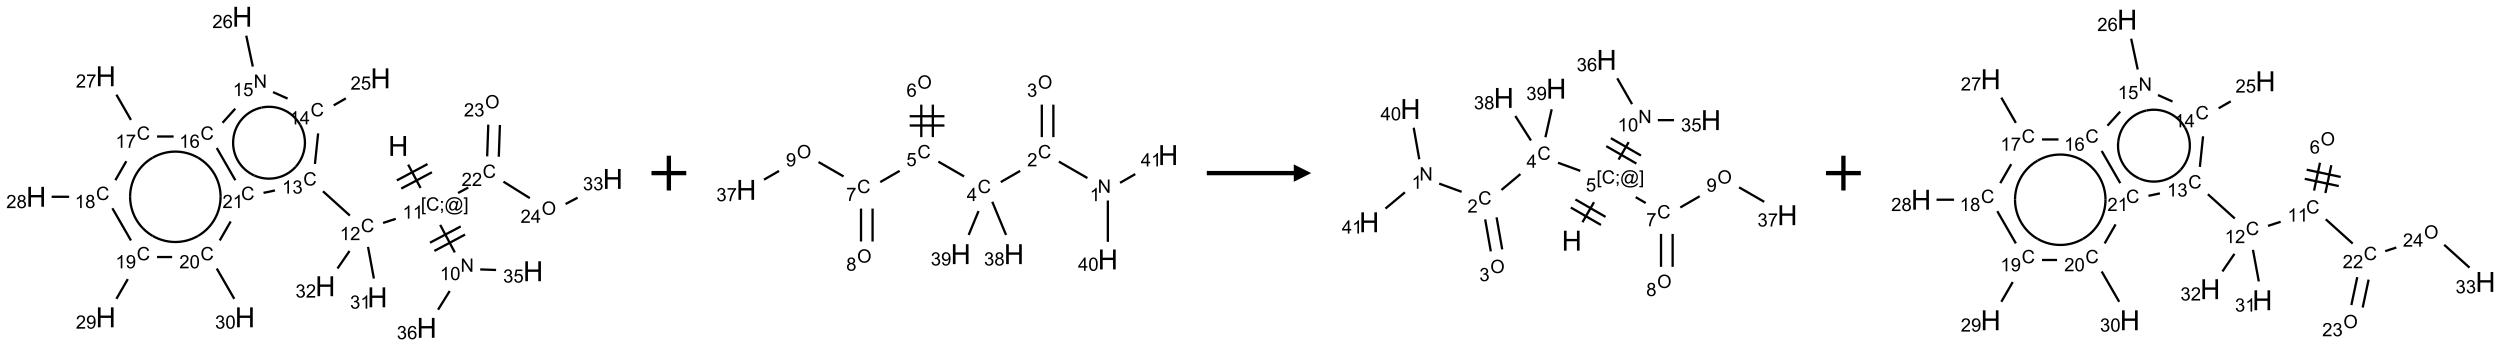 <?xml version="1.0" encoding="UTF-8"?>
<svg xmlns="http://www.w3.org/2000/svg" xmlns:xlink="http://www.w3.org/1999/xlink" width="1437" height="199" viewBox="0 0 1437 199">
<defs>
<g>
<g id="glyph-0-0">
<path d="M 2 0 L 2 -10 L 10 -10 L 10 0 Z M 2.25 -0.25 L 9.75 -0.25 L 9.75 -9.75 L 2.25 -9.75 Z M 2.25 -0.25 "/>
</g>
<g id="glyph-0-1">
<path d="M 1.281 0 L 1.281 -11.453 L 2.797 -11.453 L 2.797 -6.75 L 8.75 -6.75 L 8.75 -11.453 L 10.266 -11.453 L 10.266 0 L 8.75 0 L 8.75 -5.398 L 2.797 -5.398 L 2.797 0 Z M 1.281 0 "/>
</g>
<g id="glyph-1-0">
<path d="M 1.332 0 L 1.332 -6.668 L 6.668 -6.668 L 6.668 0 Z M 1.5 -0.168 L 6.5 -0.168 L 6.5 -6.5 L 1.5 -6.5 Z M 1.5 -0.168 "/>
</g>
<g id="glyph-1-1">
<path d="M 0.723 2.121 L 0.723 -7.637 L 2.793 -7.637 L 2.793 -6.859 L 1.66 -6.859 L 1.66 1.344 L 2.793 1.344 L 2.793 2.121 Z M 0.723 2.121 "/>
</g>
<g id="glyph-1-2">
<path d="M 6.27 -2.676 L 7.281 -2.422 C 7.07 -1.594 6.688 -0.961 6.137 -0.523 C 5.586 -0.086 4.914 0.129 4.121 0.129 C 3.297 0.129 2.629 -0.039 2.113 -0.371 C 1.598 -0.707 1.203 -1.191 0.934 -1.828 C 0.664 -2.465 0.531 -3.145 0.531 -3.875 C 0.531 -4.672 0.684 -5.363 0.988 -5.957 C 1.293 -6.547 1.723 -6.996 2.285 -7.305 C 2.844 -7.613 3.461 -7.766 4.137 -7.766 C 4.898 -7.766 5.543 -7.57 6.062 -7.184 C 6.582 -6.793 6.945 -6.246 7.152 -5.543 L 6.156 -5.309 C 5.98 -5.863 5.723 -6.266 5.387 -6.52 C 5.051 -6.773 4.625 -6.902 4.113 -6.902 C 3.527 -6.902 3.039 -6.762 2.645 -6.48 C 2.25 -6.199 1.973 -5.82 1.812 -5.348 C 1.652 -4.871 1.574 -4.383 1.574 -3.879 C 1.574 -3.23 1.668 -2.664 1.855 -2.18 C 2.047 -1.695 2.34 -1.332 2.738 -1.094 C 3.137 -0.855 3.57 -0.734 4.035 -0.734 C 4.602 -0.734 5.082 -0.898 5.473 -1.223 C 5.867 -1.551 6.133 -2.035 6.27 -2.676 Z M 6.27 -2.676 "/>
</g>
<g id="glyph-1-3">
<path d="M 0.949 -4.465 L 0.949 -5.531 L 2.016 -5.531 L 2.016 -4.465 Z M 0.949 0 L 0.949 -1.066 L 2.016 -1.066 L 2.016 0 C 2.016 0.391 1.945 0.711 1.809 0.949 C 1.668 1.191 1.449 1.379 1.145 1.512 L 0.887 1.109 C 1.082 1.023 1.23 0.895 1.324 0.727 C 1.418 0.559 1.469 0.316 1.48 0 Z M 0.949 0 "/>
</g>
<g id="glyph-1-4">
<path d="M 6.047 -0.848 C 5.82 -0.59 5.57 -0.379 5.289 -0.223 C 5.008 -0.062 4.73 0.016 4.449 0.016 C 4.141 0.016 3.84 -0.074 3.547 -0.254 C 3.254 -0.434 3.02 -0.715 2.836 -1.09 C 2.652 -1.465 2.562 -1.875 2.562 -2.324 C 2.562 -2.875 2.703 -3.43 2.988 -3.98 C 3.27 -4.535 3.621 -4.953 4.043 -5.23 C 4.461 -5.508 4.871 -5.645 5.266 -5.645 C 5.566 -5.645 5.855 -5.566 6.129 -5.41 C 6.402 -5.25 6.641 -5.012 6.84 -4.688 L 7.016 -5.496 L 7.949 -5.496 L 7.199 -2 C 7.094 -1.516 7.043 -1.246 7.043 -1.191 C 7.043 -1.098 7.078 -1.02 7.148 -0.949 C 7.219 -0.883 7.305 -0.848 7.406 -0.848 C 7.59 -0.848 7.832 -0.953 8.129 -1.168 C 8.527 -1.445 8.84 -1.816 9.07 -2.285 C 9.301 -2.75 9.418 -3.234 9.418 -3.73 C 9.418 -4.309 9.27 -4.852 8.973 -5.355 C 8.676 -5.859 8.23 -6.262 7.645 -6.562 C 7.055 -6.863 6.406 -7.016 5.691 -7.016 C 4.879 -7.016 4.137 -6.824 3.465 -6.445 C 2.793 -6.066 2.273 -5.52 1.902 -4.809 C 1.535 -4.098 1.348 -3.34 1.348 -2.527 C 1.348 -1.676 1.535 -0.941 1.902 -0.328 C 2.273 0.285 2.809 0.742 3.508 1.035 C 4.207 1.328 4.984 1.473 5.832 1.473 C 6.742 1.473 7.504 1.32 8.121 1.016 C 8.734 0.711 9.195 0.34 9.5 -0.098 L 10.441 -0.098 C 10.266 0.266 9.961 0.637 9.531 1.016 C 9.102 1.395 8.59 1.695 7.996 1.914 C 7.402 2.133 6.688 2.246 5.848 2.246 C 5.078 2.246 4.367 2.145 3.715 1.949 C 3.066 1.75 2.512 1.453 2.051 1.055 C 1.594 0.656 1.25 0.199 1.016 -0.316 C 0.723 -0.973 0.578 -1.684 0.578 -2.441 C 0.578 -3.289 0.75 -4.098 1.098 -4.863 C 1.523 -5.805 2.125 -6.527 2.902 -7.027 C 3.684 -7.527 4.629 -7.777 5.738 -7.777 C 6.602 -7.777 7.375 -7.602 8.059 -7.246 C 8.746 -6.895 9.285 -6.371 9.684 -5.672 C 10.02 -5.07 10.188 -4.418 10.188 -3.715 C 10.188 -2.707 9.832 -1.812 9.125 -1.031 C 8.492 -0.328 7.801 0.02 7.051 0.02 C 6.812 0.02 6.617 -0.016 6.473 -0.09 C 6.324 -0.16 6.215 -0.266 6.145 -0.402 C 6.102 -0.488 6.066 -0.637 6.047 -0.848 Z M 3.527 -2.262 C 3.527 -1.785 3.641 -1.414 3.863 -1.152 C 4.09 -0.887 4.348 -0.754 4.641 -0.754 C 4.836 -0.754 5.039 -0.812 5.254 -0.93 C 5.469 -1.047 5.676 -1.219 5.871 -1.449 C 6.066 -1.676 6.23 -1.969 6.355 -2.32 C 6.48 -2.672 6.543 -3.027 6.543 -3.379 C 6.543 -3.852 6.426 -4.219 6.191 -4.48 C 5.957 -4.738 5.672 -4.871 5.332 -4.871 C 5.109 -4.871 4.902 -4.812 4.707 -4.699 C 4.512 -4.586 4.32 -4.406 4.137 -4.156 C 3.953 -3.906 3.805 -3.602 3.691 -3.246 C 3.582 -2.887 3.527 -2.559 3.527 -2.262 Z M 3.527 -2.262 "/>
</g>
<g id="glyph-1-5">
<path d="M 2.27 2.121 L 0.203 2.121 L 0.203 1.344 L 1.332 1.344 L 1.332 -6.859 L 0.203 -6.859 L 0.203 -7.637 L 2.27 -7.637 Z M 2.27 2.121 "/>
</g>
<g id="glyph-1-6">
<path d="M 3.973 0 L 3.035 0 L 3.035 -5.973 C 2.809 -5.758 2.516 -5.543 2.148 -5.328 C 1.781 -5.113 1.453 -4.953 1.16 -4.844 L 1.16 -5.75 C 1.684 -5.996 2.145 -6.297 2.535 -6.645 C 2.93 -6.996 3.207 -7.336 3.371 -7.668 L 3.973 -7.668 Z M 3.973 0 "/>
</g>
<g id="glyph-1-7">
<path d="M 0.812 0 L 0.812 -7.637 L 1.848 -7.637 L 5.859 -1.641 L 5.859 -7.637 L 6.828 -7.637 L 6.828 0 L 5.793 0 L 1.781 -6 L 1.781 0 Z M 0.812 0 "/>
</g>
<g id="glyph-1-8">
<path d="M 0.441 -3.766 C 0.441 -4.668 0.535 -5.395 0.723 -5.945 C 0.906 -6.496 1.184 -6.922 1.551 -7.219 C 1.918 -7.516 2.375 -7.668 2.934 -7.668 C 3.344 -7.668 3.703 -7.586 4.012 -7.418 C 4.32 -7.254 4.574 -7.016 4.777 -6.707 C 4.977 -6.395 5.137 -6.016 5.25 -5.57 C 5.363 -5.125 5.422 -4.523 5.422 -3.766 C 5.422 -2.871 5.328 -2.148 5.145 -1.598 C 4.961 -1.047 4.688 -0.621 4.32 -0.32 C 3.953 -0.02 3.492 0.129 2.934 0.129 C 2.195 0.129 1.617 -0.133 1.199 -0.66 C 0.695 -1.297 0.441 -2.332 0.441 -3.766 Z M 1.406 -3.766 C 1.406 -2.512 1.555 -1.68 1.848 -1.262 C 2.141 -0.848 2.5 -0.641 2.934 -0.641 C 3.363 -0.641 3.727 -0.848 4.02 -1.266 C 4.312 -1.684 4.457 -2.516 4.457 -3.766 C 4.457 -5.023 4.312 -5.859 4.02 -6.27 C 3.727 -6.684 3.359 -6.891 2.922 -6.891 C 2.492 -6.891 2.148 -6.707 1.891 -6.344 C 1.566 -5.879 1.406 -5.02 1.406 -3.766 Z M 1.406 -3.766 "/>
</g>
<g id="glyph-1-9">
<path d="M 0.449 -2.016 L 1.387 -2.141 C 1.492 -1.609 1.676 -1.227 1.934 -0.992 C 2.191 -0.758 2.508 -0.641 2.879 -0.641 C 3.32 -0.641 3.695 -0.793 3.996 -1.098 C 4.301 -1.402 4.453 -1.781 4.453 -2.234 C 4.453 -2.664 4.312 -3.02 4.031 -3.301 C 3.75 -3.578 3.391 -3.719 2.957 -3.719 C 2.781 -3.719 2.562 -3.684 2.297 -3.613 L 2.402 -4.438 C 2.465 -4.43 2.516 -4.426 2.551 -4.426 C 2.949 -4.426 3.312 -4.531 3.629 -4.738 C 3.949 -4.949 4.109 -5.27 4.109 -5.703 C 4.109 -6.047 3.992 -6.332 3.762 -6.559 C 3.527 -6.785 3.227 -6.895 2.859 -6.895 C 2.496 -6.895 2.191 -6.781 1.949 -6.551 C 1.707 -6.324 1.547 -5.98 1.48 -5.52 L 0.543 -5.688 C 0.656 -6.316 0.918 -6.805 1.324 -7.148 C 1.73 -7.492 2.234 -7.668 2.84 -7.668 C 3.254 -7.668 3.641 -7.578 3.988 -7.398 C 4.34 -7.219 4.609 -6.977 4.793 -6.668 C 4.98 -6.359 5.074 -6.031 5.074 -5.684 C 5.074 -5.352 4.984 -5.051 4.809 -4.781 C 4.629 -4.512 4.367 -4.297 4.02 -4.137 C 4.473 -4.031 4.824 -3.816 5.074 -3.488 C 5.324 -3.16 5.449 -2.75 5.449 -2.254 C 5.449 -1.59 5.203 -1.023 4.719 -0.559 C 4.234 -0.098 3.617 0.137 2.875 0.137 C 2.203 0.137 1.648 -0.062 1.207 -0.465 C 0.762 -0.863 0.512 -1.379 0.449 -2.016 Z M 0.449 -2.016 "/>
</g>
<g id="glyph-1-10">
<path d="M 0.441 -2 L 1.426 -2.082 C 1.5 -1.605 1.668 -1.242 1.934 -1.004 C 2.199 -0.762 2.52 -0.641 2.895 -0.641 C 3.348 -0.641 3.73 -0.812 4.043 -1.152 C 4.355 -1.492 4.512 -1.941 4.512 -2.504 C 4.512 -3.039 4.359 -3.461 4.059 -3.77 C 3.758 -4.078 3.367 -4.234 2.879 -4.234 C 2.578 -4.234 2.305 -4.164 2.062 -4.027 C 1.82 -3.891 1.629 -3.715 1.488 -3.496 L 0.609 -3.609 L 1.348 -7.531 L 5.145 -7.531 L 5.145 -6.637 L 2.098 -6.637 L 1.688 -4.582 C 2.145 -4.902 2.625 -5.062 3.129 -5.062 C 3.797 -5.062 4.359 -4.832 4.816 -4.371 C 5.277 -3.91 5.504 -3.312 5.504 -2.59 C 5.504 -1.898 5.305 -1.301 4.902 -0.797 C 4.41 -0.18 3.742 0.129 2.895 0.129 C 2.199 0.129 1.633 -0.062 1.195 -0.453 C 0.758 -0.844 0.504 -1.359 0.441 -2 Z M 0.441 -2 "/>
</g>
<g id="glyph-1-11">
<path d="M 5.309 -5.766 L 4.375 -5.691 C 4.293 -6.059 4.172 -6.328 4.02 -6.496 C 3.766 -6.762 3.453 -6.895 3.082 -6.895 C 2.785 -6.895 2.523 -6.812 2.297 -6.645 C 2 -6.43 1.77 -6.117 1.598 -5.703 C 1.43 -5.289 1.34 -4.703 1.332 -3.938 C 1.559 -4.281 1.836 -4.535 2.16 -4.703 C 2.488 -4.871 2.828 -4.953 3.188 -4.953 C 3.812 -4.953 4.344 -4.723 4.785 -4.262 C 5.223 -3.801 5.441 -3.207 5.441 -2.48 C 5.441 -2 5.34 -1.555 5.133 -1.145 C 4.926 -0.73 4.641 -0.418 4.281 -0.199 C 3.922 0.02 3.512 0.129 3.051 0.129 C 2.27 0.129 1.633 -0.156 1.141 -0.73 C 0.648 -1.305 0.402 -2.254 0.402 -3.574 C 0.402 -5.051 0.672 -6.121 1.219 -6.793 C 1.695 -7.375 2.336 -7.668 3.141 -7.668 C 3.742 -7.668 4.234 -7.5 4.617 -7.16 C 5 -6.824 5.23 -6.359 5.309 -5.766 Z M 1.48 -2.473 C 1.48 -2.152 1.547 -1.844 1.684 -1.547 C 1.82 -1.25 2.016 -1.027 2.262 -0.871 C 2.508 -0.719 2.766 -0.641 3.035 -0.641 C 3.434 -0.641 3.773 -0.801 4.059 -1.121 C 4.344 -1.441 4.484 -1.875 4.484 -2.422 C 4.484 -2.949 4.344 -3.367 4.062 -3.668 C 3.781 -3.973 3.426 -4.125 3 -4.125 C 2.578 -4.125 2.219 -3.973 1.922 -3.668 C 1.625 -3.363 1.48 -2.969 1.48 -2.473 Z M 1.48 -2.473 "/>
</g>
<g id="glyph-1-12">
<path d="M 5.371 -0.902 L 5.371 0 L 0.324 0 C 0.316 -0.227 0.352 -0.441 0.434 -0.652 C 0.562 -0.996 0.766 -1.332 1.051 -1.668 C 1.332 -2 1.742 -2.387 2.277 -2.824 C 3.105 -3.504 3.668 -4.043 3.957 -4.441 C 4.25 -4.84 4.395 -5.215 4.395 -5.566 C 4.395 -5.938 4.262 -6.254 3.996 -6.508 C 3.73 -6.762 3.387 -6.891 2.957 -6.891 C 2.508 -6.891 2.145 -6.754 1.875 -6.484 C 1.605 -6.215 1.469 -5.84 1.465 -5.359 L 0.5 -5.457 C 0.566 -6.176 0.812 -6.727 1.246 -7.102 C 1.676 -7.477 2.254 -7.668 2.98 -7.668 C 3.711 -7.668 4.293 -7.465 4.719 -7.059 C 5.145 -6.652 5.359 -6.148 5.359 -5.547 C 5.359 -5.242 5.297 -4.941 5.172 -4.645 C 5.047 -4.352 4.84 -4.039 4.551 -3.715 C 4.262 -3.387 3.777 -2.938 3.105 -2.371 C 2.543 -1.898 2.18 -1.578 2.02 -1.41 C 1.859 -1.242 1.73 -1.07 1.625 -0.902 Z M 5.371 -0.902 "/>
</g>
<g id="glyph-1-13">
<path d="M 3.449 0 L 3.449 -1.828 L 0.137 -1.828 L 0.137 -2.688 L 3.621 -7.637 L 4.387 -7.637 L 4.387 -2.688 L 5.418 -2.688 L 5.418 -1.828 L 4.387 -1.828 L 4.387 0 Z M 3.449 -2.688 L 3.449 -6.129 L 1.059 -2.688 Z M 3.449 -2.688 "/>
</g>
<g id="glyph-1-14">
<path d="M 0.504 -6.637 L 0.504 -7.535 L 5.449 -7.535 L 5.449 -6.809 C 4.961 -6.289 4.48 -5.602 4.004 -4.746 C 3.527 -3.887 3.156 -3.004 2.895 -2.098 C 2.707 -1.461 2.59 -0.762 2.535 0 L 1.574 0 C 1.582 -0.602 1.703 -1.328 1.926 -2.176 C 2.152 -3.027 2.477 -3.848 2.898 -4.637 C 3.32 -5.426 3.77 -6.094 4.246 -6.637 Z M 0.504 -6.637 "/>
</g>
<g id="glyph-1-15">
<path d="M 1.887 -4.141 C 1.496 -4.281 1.207 -4.484 1.02 -4.75 C 0.832 -5.016 0.738 -5.328 0.738 -5.699 C 0.738 -6.254 0.938 -6.719 1.34 -7.098 C 1.738 -7.477 2.27 -7.668 2.934 -7.668 C 3.598 -7.668 4.137 -7.473 4.543 -7.086 C 4.949 -6.699 5.152 -6.227 5.152 -5.672 C 5.152 -5.316 5.059 -5.008 4.871 -4.746 C 4.688 -4.484 4.406 -4.281 4.027 -4.141 C 4.496 -3.988 4.852 -3.742 5.098 -3.402 C 5.34 -3.062 5.465 -2.656 5.465 -2.184 C 5.465 -1.531 5.234 -0.98 4.77 -0.535 C 4.309 -0.09 3.703 0.129 2.949 0.129 C 2.195 0.129 1.586 -0.094 1.125 -0.539 C 0.664 -0.984 0.434 -1.543 0.434 -2.207 C 0.434 -2.703 0.559 -3.121 0.809 -3.457 C 1.062 -3.793 1.422 -4.02 1.887 -4.141 Z M 1.699 -5.73 C 1.699 -5.367 1.812 -5.074 2.047 -4.844 C 2.281 -4.613 2.582 -4.5 2.953 -4.5 C 3.312 -4.5 3.609 -4.613 3.84 -4.84 C 4.07 -5.066 4.188 -5.348 4.188 -5.676 C 4.188 -6.02 4.07 -6.309 3.832 -6.543 C 3.594 -6.777 3.297 -6.895 2.941 -6.895 C 2.586 -6.895 2.289 -6.781 2.051 -6.551 C 1.816 -6.324 1.699 -6.047 1.699 -5.73 Z M 1.395 -2.203 C 1.395 -1.938 1.461 -1.676 1.586 -1.426 C 1.711 -1.176 1.902 -0.984 2.152 -0.848 C 2.402 -0.711 2.672 -0.641 2.957 -0.641 C 3.406 -0.641 3.777 -0.785 4.066 -1.074 C 4.359 -1.363 4.504 -1.727 4.504 -2.172 C 4.504 -2.625 4.355 -2.996 4.055 -3.293 C 3.754 -3.586 3.379 -3.734 2.926 -3.734 C 2.484 -3.734 2.121 -3.59 1.832 -3.297 C 1.543 -3.004 1.395 -2.641 1.395 -2.203 Z M 1.395 -2.203 "/>
</g>
<g id="glyph-1-16">
<path d="M 0.582 -1.766 L 1.484 -1.848 C 1.562 -1.426 1.707 -1.117 1.922 -0.926 C 2.137 -0.734 2.414 -0.641 2.75 -0.641 C 3.039 -0.641 3.289 -0.707 3.508 -0.84 C 3.727 -0.973 3.902 -1.148 4.043 -1.367 C 4.18 -1.586 4.297 -1.887 4.391 -2.262 C 4.484 -2.637 4.531 -3.016 4.531 -3.406 C 4.531 -3.449 4.531 -3.512 4.527 -3.594 C 4.34 -3.297 4.082 -3.055 3.758 -2.867 C 3.434 -2.68 3.082 -2.59 2.703 -2.59 C 2.07 -2.59 1.535 -2.816 1.098 -3.277 C 0.66 -3.734 0.441 -4.34 0.441 -5.09 C 0.441 -5.863 0.672 -6.484 1.129 -6.957 C 1.586 -7.43 2.156 -7.668 2.844 -7.668 C 3.34 -7.668 3.793 -7.531 4.207 -7.266 C 4.617 -7 4.93 -6.617 5.145 -6.121 C 5.355 -5.629 5.465 -4.91 5.465 -3.973 C 5.465 -2.996 5.359 -2.223 5.145 -1.645 C 4.934 -1.066 4.617 -0.625 4.199 -0.324 C 3.781 -0.02 3.293 0.129 2.73 0.129 C 2.133 0.129 1.645 -0.035 1.266 -0.367 C 0.887 -0.699 0.66 -1.164 0.582 -1.766 Z M 4.422 -5.137 C 4.422 -5.676 4.277 -6.102 3.992 -6.418 C 3.707 -6.734 3.359 -6.891 2.957 -6.891 C 2.543 -6.891 2.18 -6.719 1.871 -6.379 C 1.562 -6.039 1.406 -5.598 1.406 -5.059 C 1.406 -4.57 1.555 -4.176 1.848 -3.871 C 2.141 -3.566 2.5 -3.418 2.934 -3.418 C 3.367 -3.418 3.723 -3.57 4.004 -3.871 C 4.281 -4.176 4.422 -4.598 4.422 -5.137 Z M 4.422 -5.137 "/>
</g>
<g id="glyph-1-17">
<path d="M 0.516 -3.719 C 0.516 -4.984 0.855 -5.977 1.535 -6.695 C 2.215 -7.414 3.094 -7.77 4.172 -7.77 C 4.875 -7.77 5.512 -7.602 6.078 -7.266 C 6.645 -6.93 7.074 -6.461 7.371 -5.855 C 7.668 -5.254 7.816 -4.57 7.816 -3.809 C 7.816 -3.035 7.66 -2.34 7.348 -1.73 C 7.035 -1.117 6.594 -0.656 6.02 -0.34 C 5.449 -0.027 4.828 0.129 4.168 0.129 C 3.449 0.129 2.805 -0.043 2.238 -0.391 C 1.672 -0.738 1.246 -1.211 0.953 -1.812 C 0.66 -2.414 0.516 -3.047 0.516 -3.719 Z M 1.559 -3.703 C 1.559 -2.781 1.805 -2.059 2.301 -1.527 C 2.793 -1 3.414 -0.734 4.16 -0.734 C 4.922 -0.734 5.547 -1 6.039 -1.535 C 6.531 -2.07 6.777 -2.828 6.777 -3.812 C 6.777 -4.434 6.672 -4.977 6.461 -5.441 C 6.25 -5.902 5.945 -6.262 5.539 -6.52 C 5.133 -6.773 4.68 -6.902 4.176 -6.902 C 3.461 -6.902 2.848 -6.656 2.332 -6.164 C 1.816 -5.672 1.559 -4.852 1.559 -3.703 Z M 1.559 -3.703 "/>
</g>
</g>
</defs>
<path fill="none" stroke-width="0.033" stroke-linecap="butt" stroke-linejoin="miter" stroke="rgb(0%, 0%, 0%)" stroke-opacity="1" stroke-miterlimit="10" d="M 5.346 2.125 L 5.524 2.461 " transform="matrix(40, 0, 0, 40, 20.787, 9.625)"/>
<path fill="none" stroke-width="0.033" stroke-linecap="butt" stroke-linejoin="miter" stroke="rgb(0%, 0%, 0%)" stroke-opacity="1" stroke-miterlimit="10" d="M 5.246 2.469 L 5.687 2.235 " transform="matrix(40, 0, 0, 40, 20.787, 9.625)"/>
<path fill="none" stroke-width="0.033" stroke-linecap="butt" stroke-linejoin="miter" stroke="rgb(0%, 0%, 0%)" stroke-opacity="1" stroke-miterlimit="10" d="M 5.183 2.352 L 5.624 2.117 " transform="matrix(40, 0, 0, 40, 20.787, 9.625)"/>
<path fill="none" stroke-width="0.033" stroke-linecap="butt" stroke-linejoin="miter" stroke="rgb(0%, 0%, 0%)" stroke-opacity="1" stroke-miterlimit="10" d="M 5.806 2.991 L 6.016 3.387 " transform="matrix(40, 0, 0, 40, 20.787, 9.625)"/>
<path fill="none" stroke-width="0.033" stroke-linecap="butt" stroke-linejoin="miter" stroke="rgb(0%, 0%, 0%)" stroke-opacity="1" stroke-miterlimit="10" d="M 5.722 3.365 L 6.163 3.13 " transform="matrix(40, 0, 0, 40, 20.787, 9.625)"/>
<path fill="none" stroke-width="0.033" stroke-linecap="butt" stroke-linejoin="miter" stroke="rgb(0%, 0%, 0%)" stroke-opacity="1" stroke-miterlimit="10" d="M 5.659 3.247 L 6.101 3.013 " transform="matrix(40, 0, 0, 40, 20.787, 9.625)"/>
<path fill="none" stroke-width="0.033" stroke-linecap="butt" stroke-linejoin="miter" stroke="rgb(0%, 0%, 0%)" stroke-opacity="1" stroke-miterlimit="10" d="M 6.381 3.631 L 6.609 3.639 " transform="matrix(40, 0, 0, 40, 20.787, 9.625)"/>
<path fill="none" stroke-width="0.033" stroke-linecap="butt" stroke-linejoin="miter" stroke="rgb(0%, 0%, 0%)" stroke-opacity="1" stroke-miterlimit="10" d="M 5.943 3.941 L 5.775 4.21 " transform="matrix(40, 0, 0, 40, 20.787, 9.625)"/>
<path fill="none" stroke-width="0.033" stroke-linecap="butt" stroke-linejoin="miter" stroke="rgb(0%, 0%, 0%)" stroke-opacity="1" stroke-miterlimit="10" d="M 5.167 2.904 L 4.985 2.963 " transform="matrix(40, 0, 0, 40, 20.787, 9.625)"/>
<path fill="none" stroke-width="0.033" stroke-linecap="butt" stroke-linejoin="miter" stroke="rgb(0%, 0%, 0%)" stroke-opacity="1" stroke-miterlimit="10" d="M 4.508 2.857 L 4.121 2.508 " transform="matrix(40, 0, 0, 40, 20.787, 9.625)"/>
<path fill="none" stroke-width="0.033" stroke-linecap="butt" stroke-linejoin="miter" stroke="rgb(0%, 0%, 0%)" stroke-opacity="1" stroke-miterlimit="10" d="M 4.006 2.115 L 4.052 1.676 " transform="matrix(40, 0, 0, 40, 20.787, 9.625)"/>
<path fill="none" stroke-width="0.033" stroke-linecap="butt" stroke-linejoin="miter" stroke="rgb(0%, 0%, 0%)" stroke-opacity="1" stroke-miterlimit="10" d="M 4.276 1.273 L 4.45 1.173 " transform="matrix(40, 0, 0, 40, 20.787, 9.625)"/>
<path fill="none" stroke-width="0.033" stroke-linecap="butt" stroke-linejoin="miter" stroke="rgb(0%, 0%, 0%)" stroke-opacity="1" stroke-miterlimit="10" d="M 3.613 1.176 L 3.404 1.083 " transform="matrix(40, 0, 0, 40, 20.787, 9.625)"/>
<path fill="none" stroke-width="0.033" stroke-linecap="butt" stroke-linejoin="miter" stroke="rgb(0%, 0%, 0%)" stroke-opacity="1" stroke-miterlimit="10" d="M 3.113 0.716 L 3.019 0.272 " transform="matrix(40, 0, 0, 40, 20.787, 9.625)"/>
<path fill="none" stroke-width="0.033" stroke-linecap="butt" stroke-linejoin="miter" stroke="rgb(0%, 0%, 0%)" stroke-opacity="1" stroke-miterlimit="10" d="M 2.861 1.321 L 2.678 1.524 " transform="matrix(40, 0, 0, 40, 20.787, 9.625)"/>
<path fill="none" stroke-width="0.033" stroke-linecap="butt" stroke-linejoin="miter" stroke="rgb(0%, 0%, 0%)" stroke-opacity="1" stroke-miterlimit="10" d="M 1.975 1.721 L 1.737 1.721 " transform="matrix(40, 0, 0, 40, 20.787, 9.625)"/>
<path fill="none" stroke-width="0.033" stroke-linecap="butt" stroke-linejoin="miter" stroke="rgb(0%, 0%, 0%)" stroke-opacity="1" stroke-miterlimit="10" d="M 1.362 1.483 L 1.153 1.12 " transform="matrix(40, 0, 0, 40, 20.787, 9.625)"/>
<path fill="none" stroke-width="0.033" stroke-linecap="butt" stroke-linejoin="miter" stroke="rgb(0%, 0%, 0%)" stroke-opacity="1" stroke-miterlimit="10" d="M 1.295 2.076 L 1.138 2.349 " transform="matrix(40, 0, 0, 40, 20.787, 9.625)"/>
<path fill="none" stroke-width="0.033" stroke-linecap="butt" stroke-linejoin="miter" stroke="rgb(0%, 0%, 0%)" stroke-opacity="1" stroke-miterlimit="10" d="M 0.474 2.587 L 0.222 2.587 " transform="matrix(40, 0, 0, 40, 20.787, 9.625)"/>
<path fill="none" stroke-width="0.033" stroke-linecap="butt" stroke-linejoin="miter" stroke="rgb(0%, 0%, 0%)" stroke-opacity="1" stroke-miterlimit="10" d="M 1.095 2.752 L 1.362 3.215 " transform="matrix(40, 0, 0, 40, 20.787, 9.625)"/>
<path fill="none" stroke-width="0.033" stroke-linecap="butt" stroke-linejoin="miter" stroke="rgb(0%, 0%, 0%)" stroke-opacity="1" stroke-miterlimit="10" d="M 1.317 3.77 L 1.153 4.054 " transform="matrix(40, 0, 0, 40, 20.787, 9.625)"/>
<path fill="none" stroke-width="0.033" stroke-linecap="butt" stroke-linejoin="miter" stroke="rgb(0%, 0%, 0%)" stroke-opacity="1" stroke-miterlimit="10" d="M 1.737 3.453 L 1.954 3.453 " transform="matrix(40, 0, 0, 40, 20.787, 9.625)"/>
<path fill="none" stroke-width="0.033" stroke-linecap="butt" stroke-linejoin="miter" stroke="rgb(0%, 0%, 0%)" stroke-opacity="1" stroke-miterlimit="10" d="M 2.595 3.618 L 2.847 4.054 " transform="matrix(40, 0, 0, 40, 20.787, 9.625)"/>
<path fill="none" stroke-width="0.033" stroke-linecap="butt" stroke-linejoin="miter" stroke="rgb(0%, 0%, 0%)" stroke-opacity="1" stroke-miterlimit="10" d="M 2.638 3.215 L 2.795 2.942 " transform="matrix(40, 0, 0, 40, 20.787, 9.625)"/>
<path fill="none" stroke-width="0.033" stroke-linecap="butt" stroke-linejoin="miter" stroke="rgb(0%, 0%, 0%)" stroke-opacity="1" stroke-miterlimit="10" d="M 3.267 2.531 L 3.432 2.496 " transform="matrix(40, 0, 0, 40, 20.787, 9.625)"/>
<path fill="none" stroke-width="0.033" stroke-linecap="butt" stroke-linejoin="miter" stroke="rgb(0%, 0%, 0%)" stroke-opacity="1" stroke-miterlimit="10" d="M 2.862 2.349 L 2.595 1.886 " transform="matrix(40, 0, 0, 40, 20.787, 9.625)"/>
<path fill="none" stroke-width="0.033" stroke-linecap="butt" stroke-linejoin="miter" stroke="rgb(0%, 0%, 0%)" stroke-opacity="1" stroke-miterlimit="10" d="M 4.769 3.307 L 4.853 3.762 " transform="matrix(40, 0, 0, 40, 20.787, 9.625)"/>
<path fill="none" stroke-width="0.033" stroke-linecap="butt" stroke-linejoin="miter" stroke="rgb(0%, 0%, 0%)" stroke-opacity="1" stroke-miterlimit="10" d="M 4.503 3.366 L 4.33 3.618 " transform="matrix(40, 0, 0, 40, 20.787, 9.625)"/>
<path fill="none" stroke-width="0.033" stroke-linecap="butt" stroke-linejoin="miter" stroke="rgb(0%, 0%, 0%)" stroke-opacity="1" stroke-miterlimit="10" d="M 6.062 2.533 L 6.209 2.454 " transform="matrix(40, 0, 0, 40, 20.787, 9.625)"/>
<path fill="none" stroke-width="0.033" stroke-linecap="butt" stroke-linejoin="miter" stroke="rgb(0%, 0%, 0%)" stroke-opacity="1" stroke-miterlimit="10" d="M 6.648 2.012 L 6.664 1.555 " transform="matrix(40, 0, 0, 40, 20.787, 9.625)"/>
<path fill="none" stroke-width="0.033" stroke-linecap="butt" stroke-linejoin="miter" stroke="rgb(0%, 0%, 0%)" stroke-opacity="1" stroke-miterlimit="10" d="M 6.481 2.006 L 6.497 1.55 " transform="matrix(40, 0, 0, 40, 20.787, 9.625)"/>
<path fill="none" stroke-width="0.033" stroke-linecap="butt" stroke-linejoin="miter" stroke="rgb(0%, 0%, 0%)" stroke-opacity="1" stroke-miterlimit="10" d="M 6.715 2.37 L 7.094 2.607 " transform="matrix(40, 0, 0, 40, 20.787, 9.625)"/>
<path fill="none" stroke-width="0.033" stroke-linecap="butt" stroke-linejoin="miter" stroke="rgb(0%, 0%, 0%)" stroke-opacity="1" stroke-miterlimit="10" d="M 7.608 2.691 L 7.78 2.6 " transform="matrix(40, 0, 0, 40, 20.787, 9.625)"/>
<path fill="none" stroke-width="0.033" stroke-linecap="butt" stroke-linejoin="miter" stroke="rgb(0%, 0%, 0%)" stroke-opacity="1" stroke-miterlimit="10" d="M 3.793 1.552 C 3.905 1.746 3.879 1.989 3.73 2.156 " transform="matrix(40, 0, 0, 40, 20.787, 9.625)"/>
<path fill="none" stroke-width="0.033" stroke-linecap="butt" stroke-linejoin="miter" stroke="rgb(0%, 0%, 0%)" stroke-opacity="1" stroke-miterlimit="10" d="M 3.239 1.305 C 3.457 1.259 3.681 1.358 3.793 1.552 " transform="matrix(40, 0, 0, 40, 20.787, 9.625)"/>
<path fill="none" stroke-width="0.033" stroke-linecap="butt" stroke-linejoin="miter" stroke="rgb(0%, 0%, 0%)" stroke-opacity="1" stroke-miterlimit="10" d="M 2.833 1.756 C 2.856 1.534 3.02 1.352 3.239 1.305 " transform="matrix(40, 0, 0, 40, 20.787, 9.625)"/>
<path fill="none" stroke-width="0.033" stroke-linecap="butt" stroke-linejoin="miter" stroke="rgb(0%, 0%, 0%)" stroke-opacity="1" stroke-miterlimit="10" d="M 3.136 2.282 C 2.932 2.191 2.809 1.979 2.833 1.756 " transform="matrix(40, 0, 0, 40, 20.787, 9.625)"/>
<path fill="none" stroke-width="0.033" stroke-linecap="butt" stroke-linejoin="miter" stroke="rgb(0%, 0%, 0%)" stroke-opacity="1" stroke-miterlimit="10" d="M 3.73 2.156 C 3.58 2.322 3.34 2.373 3.136 2.282 " transform="matrix(40, 0, 0, 40, 20.787, 9.625)"/>
<path fill="none" stroke-width="0.033" stroke-linecap="butt" stroke-linejoin="miter" stroke="rgb(0%, 0%, 0%)" stroke-opacity="1" stroke-miterlimit="10" d="M 1.675 2.025 C 1.876 1.909 2.124 1.909 2.325 2.025 " transform="matrix(40, 0, 0, 40, 20.787, 9.625)"/>
<path fill="none" stroke-width="0.033" stroke-linecap="butt" stroke-linejoin="miter" stroke="rgb(0%, 0%, 0%)" stroke-opacity="1" stroke-miterlimit="10" d="M 1.35 2.587 C 1.35 2.355 1.474 2.141 1.675 2.025 " transform="matrix(40, 0, 0, 40, 20.787, 9.625)"/>
<path fill="none" stroke-width="0.033" stroke-linecap="butt" stroke-linejoin="miter" stroke="rgb(0%, 0%, 0%)" stroke-opacity="1" stroke-miterlimit="10" d="M 1.675 3.15 C 1.474 3.034 1.35 2.819 1.35 2.587 " transform="matrix(40, 0, 0, 40, 20.787, 9.625)"/>
<path fill="none" stroke-width="0.033" stroke-linecap="butt" stroke-linejoin="miter" stroke="rgb(0%, 0%, 0%)" stroke-opacity="1" stroke-miterlimit="10" d="M 2.325 3.15 C 2.124 3.266 1.876 3.266 1.675 3.15 " transform="matrix(40, 0, 0, 40, 20.787, 9.625)"/>
<path fill="none" stroke-width="0.033" stroke-linecap="butt" stroke-linejoin="miter" stroke="rgb(0%, 0%, 0%)" stroke-opacity="1" stroke-miterlimit="10" d="M 2.65 2.587 C 2.65 2.819 2.526 3.034 2.325 3.15 " transform="matrix(40, 0, 0, 40, 20.787, 9.625)"/>
<path fill="none" stroke-width="0.033" stroke-linecap="butt" stroke-linejoin="miter" stroke="rgb(0%, 0%, 0%)" stroke-opacity="1" stroke-miterlimit="10" d="M 2.325 2.025 C 2.526 2.141 2.65 2.355 2.65 2.587 " transform="matrix(40, 0, 0, 40, 20.787, 9.625)"/>
<g fill="rgb(0%, 0%, 0%)" fill-opacity="1">
<use xlink:href="#glyph-0-1" x="223.129" y="89.617"/>
</g>
<g fill="rgb(0%, 0%, 0%)" fill-opacity="1">
<use xlink:href="#glyph-1-1" x="241.895" y="121.059"/>
<use xlink:href="#glyph-1-2" x="244.858" y="121.059"/>
<use xlink:href="#glyph-1-3" x="252.561" y="121.059"/>
<use xlink:href="#glyph-1-4" x="255.525" y="121.059"/>
<use xlink:href="#glyph-1-5" x="266.353" y="121.059"/>
</g>
<g fill="rgb(0%, 0%, 0%)" fill-opacity="1">
<use xlink:href="#glyph-1-6" x="231.379" y="125.688"/>
<use xlink:href="#glyph-1-6" x="237.311" y="125.688"/>
</g>
<g fill="rgb(0%, 0%, 0%)" fill-opacity="1">
<use xlink:href="#glyph-1-7" x="264.695" y="156.234"/>
</g>
<g fill="rgb(0%, 0%, 0%)" fill-opacity="1">
<use xlink:href="#glyph-1-6" x="252.816" y="161.004"/>
<use xlink:href="#glyph-1-8" x="258.749" y="161.004"/>
</g>
<g fill="rgb(0%, 0%, 0%)" fill-opacity="1">
<use xlink:href="#glyph-0-1" x="300.664" y="161.648"/>
</g>
<g fill="rgb(0%, 0%, 0%)" fill-opacity="1">
<use xlink:href="#glyph-1-9" x="289.172" y="162.441"/>
<use xlink:href="#glyph-1-10" x="295.104" y="162.441"/>
</g>
<g fill="rgb(0%, 0%, 0%)" fill-opacity="1">
<use xlink:href="#glyph-0-1" x="239.492" y="194.172"/>
</g>
<g fill="rgb(0%, 0%, 0%)" fill-opacity="1">
<use xlink:href="#glyph-1-9" x="228.062" y="194.965"/>
<use xlink:href="#glyph-1-11" x="233.995" y="194.965"/>
</g>
<g fill="rgb(0%, 0%, 0%)" fill-opacity="1">
<use xlink:href="#glyph-1-2" x="207.422" y="133.41"/>
</g>
<g fill="rgb(0%, 0%, 0%)" fill-opacity="1">
<use xlink:href="#glyph-1-6" x="195.312" y="138.047"/>
<use xlink:href="#glyph-1-12" x="201.245" y="138.047"/>
</g>
<g fill="rgb(0%, 0%, 0%)" fill-opacity="1">
<use xlink:href="#glyph-1-2" x="174.32" y="106.645"/>
</g>
<g fill="rgb(0%, 0%, 0%)" fill-opacity="1">
<use xlink:href="#glyph-1-6" x="162.137" y="111.281"/>
<use xlink:href="#glyph-1-9" x="168.069" y="111.281"/>
</g>
<g fill="rgb(0%, 0%, 0%)" fill-opacity="1">
<use xlink:href="#glyph-1-2" x="178.5" y="66.863"/>
</g>
<g fill="rgb(0%, 0%, 0%)" fill-opacity="1">
<use xlink:href="#glyph-1-6" x="166.348" y="71.5"/>
<use xlink:href="#glyph-1-13" x="172.28" y="71.5"/>
</g>
<g fill="rgb(0%, 0%, 0%)" fill-opacity="1">
<use xlink:href="#glyph-0-1" x="212.961" y="50.746"/>
</g>
<g fill="rgb(0%, 0%, 0%)" fill-opacity="1">
<use xlink:href="#glyph-1-12" x="201.473" y="51.539"/>
<use xlink:href="#glyph-1-10" x="207.405" y="51.539"/>
</g>
<g fill="rgb(0%, 0%, 0%)" fill-opacity="1">
<use xlink:href="#glyph-1-7" x="145.789" y="50.461"/>
</g>
<g fill="rgb(0%, 0%, 0%)" fill-opacity="1">
<use xlink:href="#glyph-1-6" x="133.828" y="55.23"/>
<use xlink:href="#glyph-1-10" x="139.76" y="55.23"/>
</g>
<g fill="rgb(0%, 0%, 0%)" fill-opacity="1">
<use xlink:href="#glyph-0-1" x="133.465" y="15.352"/>
</g>
<g fill="rgb(0%, 0%, 0%)" fill-opacity="1">
<use xlink:href="#glyph-1-12" x="122.035" y="16.145"/>
<use xlink:href="#glyph-1-11" x="127.967" y="16.145"/>
</g>
<g fill="rgb(0%, 0%, 0%)" fill-opacity="1">
<use xlink:href="#glyph-1-2" x="115.195" y="80.32"/>
</g>
<g fill="rgb(0%, 0%, 0%)" fill-opacity="1">
<use xlink:href="#glyph-1-6" x="103.016" y="84.957"/>
<use xlink:href="#glyph-1-11" x="108.948" y="84.957"/>
</g>
<g fill="rgb(0%, 0%, 0%)" fill-opacity="1">
<use xlink:href="#glyph-1-2" x="78.57" y="80.32"/>
</g>
<g fill="rgb(0%, 0%, 0%)" fill-opacity="1">
<use xlink:href="#glyph-1-6" x="66.383" y="84.957"/>
<use xlink:href="#glyph-1-14" x="72.315" y="84.957"/>
</g>
<g fill="rgb(0%, 0%, 0%)" fill-opacity="1">
<use xlink:href="#glyph-0-1" x="55.016" y="49.562"/>
</g>
<g fill="rgb(0%, 0%, 0%)" fill-opacity="1">
<use xlink:href="#glyph-1-12" x="43.582" y="50.355"/>
<use xlink:href="#glyph-1-14" x="49.514" y="50.355"/>
</g>
<g fill="rgb(0%, 0%, 0%)" fill-opacity="1">
<use xlink:href="#glyph-1-2" x="55.195" y="114.961"/>
</g>
<g fill="rgb(0%, 0%, 0%)" fill-opacity="1">
<use xlink:href="#glyph-1-6" x="42.992" y="119.598"/>
<use xlink:href="#glyph-1-15" x="48.924" y="119.598"/>
</g>
<g fill="rgb(0%, 0%, 0%)" fill-opacity="1">
<use xlink:href="#glyph-0-1" x="15.016" y="118.844"/>
</g>
<g fill="rgb(0%, 0%, 0%)" fill-opacity="1">
<use xlink:href="#glyph-1-12" x="3.566" y="119.637"/>
<use xlink:href="#glyph-1-15" x="9.499" y="119.637"/>
</g>
<g fill="rgb(0%, 0%, 0%)" fill-opacity="1">
<use xlink:href="#glyph-1-2" x="78.57" y="149.605"/>
</g>
<g fill="rgb(0%, 0%, 0%)" fill-opacity="1">
<use xlink:href="#glyph-1-6" x="66.367" y="154.238"/>
<use xlink:href="#glyph-1-16" x="72.299" y="154.238"/>
</g>
<g fill="rgb(0%, 0%, 0%)" fill-opacity="1">
<use xlink:href="#glyph-0-1" x="55.016" y="188.129"/>
</g>
<g fill="rgb(0%, 0%, 0%)" fill-opacity="1">
<use xlink:href="#glyph-1-12" x="43.566" y="188.918"/>
<use xlink:href="#glyph-1-16" x="49.499" y="188.918"/>
</g>
<g fill="rgb(0%, 0%, 0%)" fill-opacity="1">
<use xlink:href="#glyph-1-2" x="115.195" y="149.605"/>
</g>
<g fill="rgb(0%, 0%, 0%)" fill-opacity="1">
<use xlink:href="#glyph-1-12" x="103.039" y="154.238"/>
<use xlink:href="#glyph-1-8" x="108.971" y="154.238"/>
</g>
<g fill="rgb(0%, 0%, 0%)" fill-opacity="1">
<use xlink:href="#glyph-0-1" x="135.016" y="188.129"/>
</g>
<g fill="rgb(0%, 0%, 0%)" fill-opacity="1">
<use xlink:href="#glyph-1-9" x="123.605" y="188.918"/>
<use xlink:href="#glyph-1-8" x="129.538" y="188.918"/>
</g>
<g fill="rgb(0%, 0%, 0%)" fill-opacity="1">
<use xlink:href="#glyph-1-2" x="138.57" y="114.961"/>
</g>
<g fill="rgb(0%, 0%, 0%)" fill-opacity="1">
<use xlink:href="#glyph-1-12" x="127.859" y="119.598"/>
<use xlink:href="#glyph-1-6" x="133.792" y="119.598"/>
</g>
<g fill="rgb(0%, 0%, 0%)" fill-opacity="1">
<use xlink:href="#glyph-0-1" x="211.156" y="176.625"/>
</g>
<g fill="rgb(0%, 0%, 0%)" fill-opacity="1">
<use xlink:href="#glyph-1-9" x="201.195" y="177.418"/>
<use xlink:href="#glyph-1-6" x="207.128" y="177.418"/>
</g>
<g fill="rgb(0%, 0%, 0%)" fill-opacity="1">
<use xlink:href="#glyph-0-1" x="181.211" y="170.258"/>
</g>
<g fill="rgb(0%, 0%, 0%)" fill-opacity="1">
<use xlink:href="#glyph-1-9" x="169.855" y="171.051"/>
<use xlink:href="#glyph-1-12" x="175.788" y="171.051"/>
</g>
<g fill="rgb(0%, 0%, 0%)" fill-opacity="1">
<use xlink:href="#glyph-1-2" x="277.406" y="102.273"/>
</g>
<g fill="rgb(0%, 0%, 0%)" fill-opacity="1">
<use xlink:href="#glyph-1-12" x="265.301" y="106.906"/>
<use xlink:href="#glyph-1-12" x="271.233" y="106.906"/>
</g>
<g fill="rgb(0%, 0%, 0%)" fill-opacity="1">
<use xlink:href="#glyph-1-17" x="278.816" y="62.301"/>
</g>
<g fill="rgb(0%, 0%, 0%)" fill-opacity="1">
<use xlink:href="#glyph-1-12" x="266.621" y="66.934"/>
<use xlink:href="#glyph-1-9" x="272.553" y="66.934"/>
</g>
<g fill="rgb(0%, 0%, 0%)" fill-opacity="1">
<use xlink:href="#glyph-1-17" x="311.344" y="123.473"/>
</g>
<g fill="rgb(0%, 0%, 0%)" fill-opacity="1">
<use xlink:href="#glyph-1-12" x="299.176" y="128.105"/>
<use xlink:href="#glyph-1-13" x="305.108" y="128.105"/>
</g>
<g fill="rgb(0%, 0%, 0%)" fill-opacity="1">
<use xlink:href="#glyph-0-1" x="346.465" y="108.574"/>
</g>
<g fill="rgb(0%, 0%, 0%)" fill-opacity="1">
<use xlink:href="#glyph-1-9" x="335.031" y="109.363"/>
<use xlink:href="#glyph-1-9" x="340.964" y="109.363"/>
</g>
<path fill="none" stroke-width="0.062" stroke-linecap="butt" stroke-linejoin="miter" stroke="rgb(0%, 0%, 0%)" stroke-opacity="1" stroke-miterlimit="10" d="M -0 0 L 0.5 0 M 0.25 -0.25 L 0.25 0.25 " transform="matrix(40, 0, 0, 40, 374.463, 99.5)"/>
<path fill="none" stroke-width="0.033" stroke-linecap="butt" stroke-linejoin="miter" stroke="rgb(0%, 0%, 0%)" stroke-opacity="1" stroke-miterlimit="10" d="M 4.902 1.33 L 4.492 1.094 " transform="matrix(40, 0, 0, 40, 428.955, 49.137)"/>
<path fill="none" stroke-width="0.033" stroke-linecap="butt" stroke-linejoin="miter" stroke="rgb(0%, 0%, 0%)" stroke-opacity="1" stroke-miterlimit="10" d="M 4.413 0.742 L 4.413 0.275 " transform="matrix(40, 0, 0, 40, 428.955, 49.137)"/>
<path fill="none" stroke-width="0.033" stroke-linecap="butt" stroke-linejoin="miter" stroke="rgb(0%, 0%, 0%)" stroke-opacity="1" stroke-miterlimit="10" d="M 4.247 0.742 L 4.247 0.275 " transform="matrix(40, 0, 0, 40, 428.955, 49.137)"/>
<path fill="none" stroke-width="0.033" stroke-linecap="butt" stroke-linejoin="miter" stroke="rgb(0%, 0%, 0%)" stroke-opacity="1" stroke-miterlimit="10" d="M 3.936 1.227 L 3.657 1.388 " transform="matrix(40, 0, 0, 40, 428.955, 49.137)"/>
<path fill="none" stroke-width="0.033" stroke-linecap="butt" stroke-linejoin="miter" stroke="rgb(0%, 0%, 0%)" stroke-opacity="1" stroke-miterlimit="10" d="M 3.13 1.307 L 2.76 1.094 " transform="matrix(40, 0, 0, 40, 428.955, 49.137)"/>
<path fill="none" stroke-width="0.033" stroke-linecap="butt" stroke-linejoin="miter" stroke="rgb(0%, 0%, 0%)" stroke-opacity="1" stroke-miterlimit="10" d="M 2.681 0.742 L 2.681 0.275 " transform="matrix(40, 0, 0, 40, 428.955, 49.137)"/>
<path fill="none" stroke-width="0.033" stroke-linecap="butt" stroke-linejoin="miter" stroke="rgb(0%, 0%, 0%)" stroke-opacity="1" stroke-miterlimit="10" d="M 2.515 0.742 L 2.515 0.275 " transform="matrix(40, 0, 0, 40, 428.955, 49.137)"/>
<path fill="none" stroke-width="0.033" stroke-linecap="butt" stroke-linejoin="miter" stroke="rgb(0%, 0%, 0%)" stroke-opacity="1" stroke-miterlimit="10" d="M 2.848 0.442 L 2.348 0.442 " transform="matrix(40, 0, 0, 40, 428.955, 49.137)"/>
<path fill="none" stroke-width="0.033" stroke-linecap="butt" stroke-linejoin="miter" stroke="rgb(0%, 0%, 0%)" stroke-opacity="1" stroke-miterlimit="10" d="M 2.848 0.575 L 2.348 0.575 " transform="matrix(40, 0, 0, 40, 428.955, 49.137)"/>
<path fill="none" stroke-width="0.033" stroke-linecap="butt" stroke-linejoin="miter" stroke="rgb(0%, 0%, 0%)" stroke-opacity="1" stroke-miterlimit="10" d="M 2.204 1.227 L 1.925 1.388 " transform="matrix(40, 0, 0, 40, 428.955, 49.137)"/>
<path fill="none" stroke-width="0.033" stroke-linecap="butt" stroke-linejoin="miter" stroke="rgb(0%, 0%, 0%)" stroke-opacity="1" stroke-miterlimit="10" d="M 1.649 1.769 L 1.649 2.242 " transform="matrix(40, 0, 0, 40, 428.955, 49.137)"/>
<path fill="none" stroke-width="0.033" stroke-linecap="butt" stroke-linejoin="miter" stroke="rgb(0%, 0%, 0%)" stroke-opacity="1" stroke-miterlimit="10" d="M 1.815 1.769 L 1.815 2.242 " transform="matrix(40, 0, 0, 40, 428.955, 49.137)"/>
<path fill="none" stroke-width="0.033" stroke-linecap="butt" stroke-linejoin="miter" stroke="rgb(0%, 0%, 0%)" stroke-opacity="1" stroke-miterlimit="10" d="M 1.398 1.307 L 1.038 1.1 " transform="matrix(40, 0, 0, 40, 428.955, 49.137)"/>
<path fill="none" stroke-width="0.033" stroke-linecap="butt" stroke-linejoin="miter" stroke="rgb(0%, 0%, 0%)" stroke-opacity="1" stroke-miterlimit="10" d="M 0.471 1.228 L 0.255 1.353 " transform="matrix(40, 0, 0, 40, 428.955, 49.137)"/>
<path fill="none" stroke-width="0.033" stroke-linecap="butt" stroke-linejoin="miter" stroke="rgb(0%, 0%, 0%)" stroke-opacity="1" stroke-miterlimit="10" d="M 3.535 1.671 L 3.733 2.148 " transform="matrix(40, 0, 0, 40, 428.955, 49.137)"/>
<path fill="none" stroke-width="0.033" stroke-linecap="butt" stroke-linejoin="miter" stroke="rgb(0%, 0%, 0%)" stroke-opacity="1" stroke-miterlimit="10" d="M 3.338 1.804 L 3.196 2.148 " transform="matrix(40, 0, 0, 40, 428.955, 49.137)"/>
<path fill="none" stroke-width="0.033" stroke-linecap="butt" stroke-linejoin="miter" stroke="rgb(0%, 0%, 0%)" stroke-opacity="1" stroke-miterlimit="10" d="M 5.196 1.653 L 5.196 2.247 " transform="matrix(40, 0, 0, 40, 428.955, 49.137)"/>
<path fill="none" stroke-width="0.033" stroke-linecap="butt" stroke-linejoin="miter" stroke="rgb(0%, 0%, 0%)" stroke-opacity="1" stroke-miterlimit="10" d="M 5.371 1.399 L 5.59 1.273 " transform="matrix(40, 0, 0, 40, 428.955, 49.137)"/>
<g fill="rgb(0%, 0%, 0%)" fill-opacity="1">
<use xlink:href="#glyph-1-7" x="630.926" y="110.848"/>
</g>
<g fill="rgb(0%, 0%, 0%)" fill-opacity="1">
<use xlink:href="#glyph-1-6" x="626.43" y="115.617"/>
</g>
<g fill="rgb(0%, 0%, 0%)" fill-opacity="1">
<use xlink:href="#glyph-1-2" x="596.566" y="90.98"/>
</g>
<g fill="rgb(0%, 0%, 0%)" fill-opacity="1">
<use xlink:href="#glyph-1-12" x="590.395" y="95.617"/>
</g>
<g fill="rgb(0%, 0%, 0%)" fill-opacity="1">
<use xlink:href="#glyph-1-17" x="596.582" y="50.984"/>
</g>
<g fill="rgb(0%, 0%, 0%)" fill-opacity="1">
<use xlink:href="#glyph-1-9" x="590.316" y="55.617"/>
</g>
<g fill="rgb(0%, 0%, 0%)" fill-opacity="1">
<use xlink:href="#glyph-1-2" x="561.926" y="110.98"/>
</g>
<g fill="rgb(0%, 0%, 0%)" fill-opacity="1">
<use xlink:href="#glyph-1-13" x="555.707" y="115.586"/>
</g>
<g fill="rgb(0%, 0%, 0%)" fill-opacity="1">
<use xlink:href="#glyph-1-2" x="527.285" y="90.98"/>
</g>
<g fill="rgb(0%, 0%, 0%)" fill-opacity="1">
<use xlink:href="#glyph-1-10" x="520.977" y="95.484"/>
</g>
<g fill="rgb(0%, 0%, 0%)" fill-opacity="1">
<use xlink:href="#glyph-1-17" x="527.301" y="50.984"/>
</g>
<g fill="rgb(0%, 0%, 0%)" fill-opacity="1">
<use xlink:href="#glyph-1-11" x="521.039" y="55.617"/>
</g>
<g fill="rgb(0%, 0%, 0%)" fill-opacity="1">
<use xlink:href="#glyph-1-2" x="492.645" y="110.98"/>
</g>
<g fill="rgb(0%, 0%, 0%)" fill-opacity="1">
<use xlink:href="#glyph-1-14" x="486.391" y="115.488"/>
</g>
<g fill="rgb(0%, 0%, 0%)" fill-opacity="1">
<use xlink:href="#glyph-1-17" x="492.66" y="150.984"/>
</g>
<g fill="rgb(0%, 0%, 0%)" fill-opacity="1">
<use xlink:href="#glyph-1-15" x="486.379" y="155.617"/>
</g>
<g fill="rgb(0%, 0%, 0%)" fill-opacity="1">
<use xlink:href="#glyph-1-17" x="458.02" y="90.984"/>
</g>
<g fill="rgb(0%, 0%, 0%)" fill-opacity="1">
<use xlink:href="#glyph-1-16" x="451.734" y="95.617"/>
</g>
<g fill="rgb(0%, 0%, 0%)" fill-opacity="1">
<use xlink:href="#glyph-0-1" x="423.184" y="114.863"/>
</g>
<g fill="rgb(0%, 0%, 0%)" fill-opacity="1">
<use xlink:href="#glyph-1-9" x="411.75" y="115.656"/>
<use xlink:href="#glyph-1-14" x="417.682" y="115.656"/>
</g>
<g fill="rgb(0%, 0%, 0%)" fill-opacity="1">
<use xlink:href="#glyph-0-1" x="577.055" y="151.82"/>
</g>
<g fill="rgb(0%, 0%, 0%)" fill-opacity="1">
<use xlink:href="#glyph-1-9" x="565.605" y="152.613"/>
<use xlink:href="#glyph-1-15" x="571.538" y="152.613"/>
</g>
<g fill="rgb(0%, 0%, 0%)" fill-opacity="1">
<use xlink:href="#glyph-0-1" x="546.438" y="151.82"/>
</g>
<g fill="rgb(0%, 0%, 0%)" fill-opacity="1">
<use xlink:href="#glyph-1-9" x="534.988" y="152.613"/>
<use xlink:href="#glyph-1-16" x="540.921" y="152.613"/>
</g>
<g fill="rgb(0%, 0%, 0%)" fill-opacity="1">
<use xlink:href="#glyph-0-1" x="631.027" y="154.863"/>
</g>
<g fill="rgb(0%, 0%, 0%)" fill-opacity="1">
<use xlink:href="#glyph-1-13" x="619.621" y="155.656"/>
<use xlink:href="#glyph-1-8" x="625.553" y="155.656"/>
</g>
<g fill="rgb(0%, 0%, 0%)" fill-opacity="1">
<use xlink:href="#glyph-0-1" x="665.668" y="94.863"/>
</g>
<g fill="rgb(0%, 0%, 0%)" fill-opacity="1">
<use xlink:href="#glyph-1-13" x="655.711" y="95.656"/>
<use xlink:href="#glyph-1-6" x="661.643" y="95.656"/>
</g>
<path fill-rule="nonzero" fill="rgb(0%, 0%, 0%)" fill-opacity="1" d="M 693.668 100.75 L 743.668 100.75 L 743.668 104.5 L 753.668 99.5 L 743.668 94.5 L 743.668 98.25 L 693.668 98.25 "/>
<path fill="none" stroke-width="0.033" stroke-linecap="butt" stroke-linejoin="miter" stroke="rgb(0%, 0%, 0%)" stroke-opacity="1" stroke-miterlimit="10" d="M 3.065 2.333 L 3.231 2.045 " transform="matrix(40, 0, 0, 40, 786.994, 34.418)"/>
<path fill="none" stroke-width="0.033" stroke-linecap="butt" stroke-linejoin="miter" stroke="rgb(0%, 0%, 0%)" stroke-opacity="1" stroke-miterlimit="10" d="M 3.397 2.256 L 2.964 2.006 " transform="matrix(40, 0, 0, 40, 786.994, 34.418)"/>
<path fill="none" stroke-width="0.033" stroke-linecap="butt" stroke-linejoin="miter" stroke="rgb(0%, 0%, 0%)" stroke-opacity="1" stroke-miterlimit="10" d="M 3.331 2.372 L 2.898 2.122 " transform="matrix(40, 0, 0, 40, 786.994, 34.418)"/>
<path fill="none" stroke-width="0.033" stroke-linecap="butt" stroke-linejoin="miter" stroke="rgb(0%, 0%, 0%)" stroke-opacity="1" stroke-miterlimit="10" d="M 3.034 1.595 L 2.714 1.478 " transform="matrix(40, 0, 0, 40, 786.994, 34.418)"/>
<path fill="none" stroke-width="0.033" stroke-linecap="butt" stroke-linejoin="miter" stroke="rgb(0%, 0%, 0%)" stroke-opacity="1" stroke-miterlimit="10" d="M 2.173 1.641 L 1.901 1.869 " transform="matrix(40, 0, 0, 40, 786.994, 34.418)"/>
<path fill="none" stroke-width="0.033" stroke-linecap="butt" stroke-linejoin="miter" stroke="rgb(0%, 0%, 0%)" stroke-opacity="1" stroke-miterlimit="10" d="M 1.329 1.896 L 1.006 1.778 " transform="matrix(40, 0, 0, 40, 786.994, 34.418)"/>
<path fill="none" stroke-width="0.033" stroke-linecap="butt" stroke-linejoin="miter" stroke="rgb(0%, 0%, 0%)" stroke-opacity="1" stroke-miterlimit="10" d="M 0.72 1.428 L 0.64 0.975 " transform="matrix(40, 0, 0, 40, 786.994, 34.418)"/>
<path fill="none" stroke-width="0.033" stroke-linecap="butt" stroke-linejoin="miter" stroke="rgb(0%, 0%, 0%)" stroke-opacity="1" stroke-miterlimit="10" d="M 0.514 1.903 L 0.234 2.137 " transform="matrix(40, 0, 0, 40, 786.994, 34.418)"/>
<path fill="none" stroke-width="0.033" stroke-linecap="butt" stroke-linejoin="miter" stroke="rgb(0%, 0%, 0%)" stroke-opacity="1" stroke-miterlimit="10" d="M 1.667 2.292 L 1.748 2.752 " transform="matrix(40, 0, 0, 40, 786.994, 34.418)"/>
<path fill="none" stroke-width="0.033" stroke-linecap="butt" stroke-linejoin="miter" stroke="rgb(0%, 0%, 0%)" stroke-opacity="1" stroke-miterlimit="10" d="M 1.831 2.263 L 1.912 2.723 " transform="matrix(40, 0, 0, 40, 786.994, 34.418)"/>
<path fill="none" stroke-width="0.033" stroke-linecap="butt" stroke-linejoin="miter" stroke="rgb(0%, 0%, 0%)" stroke-opacity="1" stroke-miterlimit="10" d="M 2.325 1.159 L 2.1 0.806 " transform="matrix(40, 0, 0, 40, 786.994, 34.418)"/>
<path fill="none" stroke-width="0.033" stroke-linecap="butt" stroke-linejoin="miter" stroke="rgb(0%, 0%, 0%)" stroke-opacity="1" stroke-miterlimit="10" d="M 2.533 1.112 L 2.623 0.71 " transform="matrix(40, 0, 0, 40, 786.994, 34.418)"/>
<path fill="none" stroke-width="0.033" stroke-linecap="butt" stroke-linejoin="miter" stroke="rgb(0%, 0%, 0%)" stroke-opacity="1" stroke-miterlimit="10" d="M 3.83 1.973 L 3.974 2.057 " transform="matrix(40, 0, 0, 40, 786.994, 34.418)"/>
<path fill="none" stroke-width="0.033" stroke-linecap="butt" stroke-linejoin="miter" stroke="rgb(0%, 0%, 0%)" stroke-opacity="1" stroke-miterlimit="10" d="M 4.194 2.501 L 4.194 2.974 " transform="matrix(40, 0, 0, 40, 786.994, 34.418)"/>
<path fill="none" stroke-width="0.033" stroke-linecap="butt" stroke-linejoin="miter" stroke="rgb(0%, 0%, 0%)" stroke-opacity="1" stroke-miterlimit="10" d="M 4.361 2.501 L 4.361 2.974 " transform="matrix(40, 0, 0, 40, 786.994, 34.418)"/>
<path fill="none" stroke-width="0.033" stroke-linecap="butt" stroke-linejoin="miter" stroke="rgb(0%, 0%, 0%)" stroke-opacity="1" stroke-miterlimit="10" d="M 4.471 2.121 L 4.749 1.96 " transform="matrix(40, 0, 0, 40, 786.994, 34.418)"/>
<path fill="none" stroke-width="0.033" stroke-linecap="butt" stroke-linejoin="miter" stroke="rgb(0%, 0%, 0%)" stroke-opacity="1" stroke-miterlimit="10" d="M 5.316 1.832 L 5.677 2.04 " transform="matrix(40, 0, 0, 40, 786.994, 34.418)"/>
<path fill="none" stroke-width="0.033" stroke-linecap="butt" stroke-linejoin="miter" stroke="rgb(0%, 0%, 0%)" stroke-opacity="1" stroke-miterlimit="10" d="M 3.584 1.433 L 3.729 1.182 " transform="matrix(40, 0, 0, 40, 786.994, 34.418)"/>
<path fill="none" stroke-width="0.033" stroke-linecap="butt" stroke-linejoin="miter" stroke="rgb(0%, 0%, 0%)" stroke-opacity="1" stroke-miterlimit="10" d="M 3.906 1.375 L 3.473 1.125 " transform="matrix(40, 0, 0, 40, 786.994, 34.418)"/>
<path fill="none" stroke-width="0.033" stroke-linecap="butt" stroke-linejoin="miter" stroke="rgb(0%, 0%, 0%)" stroke-opacity="1" stroke-miterlimit="10" d="M 3.84 1.49 L 3.407 1.24 " transform="matrix(40, 0, 0, 40, 786.994, 34.418)"/>
<path fill="none" stroke-width="0.033" stroke-linecap="butt" stroke-linejoin="miter" stroke="rgb(0%, 0%, 0%)" stroke-opacity="1" stroke-miterlimit="10" d="M 4.148 0.866 L 4.381 0.866 " transform="matrix(40, 0, 0, 40, 786.994, 34.418)"/>
<path fill="none" stroke-width="0.033" stroke-linecap="butt" stroke-linejoin="miter" stroke="rgb(0%, 0%, 0%)" stroke-opacity="1" stroke-miterlimit="10" d="M 3.778 0.636 L 3.565 0.265 " transform="matrix(40, 0, 0, 40, 786.994, 34.418)"/>
<g fill="rgb(0%, 0%, 0%)" fill-opacity="1">
<use xlink:href="#glyph-0-1" x="897.68" y="144.07"/>
</g>
<g fill="rgb(0%, 0%, 0%)" fill-opacity="1">
<use xlink:href="#glyph-1-1" x="917.664" y="105.551"/>
<use xlink:href="#glyph-1-2" x="920.628" y="105.551"/>
<use xlink:href="#glyph-1-3" x="928.331" y="105.551"/>
<use xlink:href="#glyph-1-4" x="931.294" y="105.551"/>
<use xlink:href="#glyph-1-5" x="942.122" y="105.551"/>
</g>
<g fill="rgb(0%, 0%, 0%)" fill-opacity="1">
<use xlink:href="#glyph-1-10" x="911.551" y="110.047"/>
</g>
<g fill="rgb(0%, 0%, 0%)" fill-opacity="1">
<use xlink:href="#glyph-1-2" x="883.648" y="91.863"/>
</g>
<g fill="rgb(0%, 0%, 0%)" fill-opacity="1">
<use xlink:href="#glyph-1-13" x="877.426" y="96.469"/>
</g>
<g fill="rgb(0%, 0%, 0%)" fill-opacity="1">
<use xlink:href="#glyph-1-2" x="849.633" y="117.574"/>
</g>
<g fill="rgb(0%, 0%, 0%)" fill-opacity="1">
<use xlink:href="#glyph-1-12" x="843.461" y="122.211"/>
</g>
<g fill="rgb(0%, 0%, 0%)" fill-opacity="1">
<use xlink:href="#glyph-1-7" x="815.871" y="103.762"/>
</g>
<g fill="rgb(0%, 0%, 0%)" fill-opacity="1">
<use xlink:href="#glyph-1-6" x="811.375" y="108.531"/>
</g>
<g fill="rgb(0%, 0%, 0%)" fill-opacity="1">
<use xlink:href="#glyph-0-1" x="804.918" y="68.387"/>
</g>
<g fill="rgb(0%, 0%, 0%)" fill-opacity="1">
<use xlink:href="#glyph-1-13" x="793.512" y="69.176"/>
<use xlink:href="#glyph-1-8" x="799.444" y="69.176"/>
</g>
<g fill="rgb(0%, 0%, 0%)" fill-opacity="1">
<use xlink:href="#glyph-0-1" x="781.223" y="133.488"/>
</g>
<g fill="rgb(0%, 0%, 0%)" fill-opacity="1">
<use xlink:href="#glyph-1-13" x="771.262" y="134.281"/>
<use xlink:href="#glyph-1-6" x="777.194" y="134.281"/>
</g>
<g fill="rgb(0%, 0%, 0%)" fill-opacity="1">
<use xlink:href="#glyph-1-17" x="856.594" y="156.973"/>
</g>
<g fill="rgb(0%, 0%, 0%)" fill-opacity="1">
<use xlink:href="#glyph-1-9" x="850.324" y="161.605"/>
</g>
<g fill="rgb(0%, 0%, 0%)" fill-opacity="1">
<use xlink:href="#glyph-0-1" x="858.602" y="62.012"/>
</g>
<g fill="rgb(0%, 0%, 0%)" fill-opacity="1">
<use xlink:href="#glyph-1-9" x="847.152" y="62.805"/>
<use xlink:href="#glyph-1-15" x="853.085" y="62.805"/>
</g>
<g fill="rgb(0%, 0%, 0%)" fill-opacity="1">
<use xlink:href="#glyph-0-1" x="888.75" y="56.695"/>
</g>
<g fill="rgb(0%, 0%, 0%)" fill-opacity="1">
<use xlink:href="#glyph-1-9" x="877.301" y="57.488"/>
<use xlink:href="#glyph-1-16" x="883.233" y="57.488"/>
</g>
<g fill="rgb(0%, 0%, 0%)" fill-opacity="1">
<use xlink:href="#glyph-1-2" x="952.5" y="125.543"/>
</g>
<g fill="rgb(0%, 0%, 0%)" fill-opacity="1">
<use xlink:href="#glyph-1-14" x="946.25" y="130.051"/>
</g>
<g fill="rgb(0%, 0%, 0%)" fill-opacity="1">
<use xlink:href="#glyph-1-17" x="952.516" y="165.547"/>
</g>
<g fill="rgb(0%, 0%, 0%)" fill-opacity="1">
<use xlink:href="#glyph-1-15" x="946.234" y="170.18"/>
</g>
<g fill="rgb(0%, 0%, 0%)" fill-opacity="1">
<use xlink:href="#glyph-1-17" x="987.156" y="105.547"/>
</g>
<g fill="rgb(0%, 0%, 0%)" fill-opacity="1">
<use xlink:href="#glyph-1-16" x="980.875" y="110.18"/>
</g>
<g fill="rgb(0%, 0%, 0%)" fill-opacity="1">
<use xlink:href="#glyph-0-1" x="1021.605" y="129.426"/>
</g>
<g fill="rgb(0%, 0%, 0%)" fill-opacity="1">
<use xlink:href="#glyph-1-9" x="1010.172" y="130.219"/>
<use xlink:href="#glyph-1-14" x="1016.104" y="130.219"/>
</g>
<g fill="rgb(0%, 0%, 0%)" fill-opacity="1">
<use xlink:href="#glyph-1-7" x="941.688" y="70.77"/>
</g>
<g fill="rgb(0%, 0%, 0%)" fill-opacity="1">
<use xlink:href="#glyph-1-6" x="929.812" y="75.539"/>
<use xlink:href="#glyph-1-8" x="935.745" y="75.539"/>
</g>
<g fill="rgb(0%, 0%, 0%)" fill-opacity="1">
<use xlink:href="#glyph-0-1" x="977.68" y="74.785"/>
</g>
<g fill="rgb(0%, 0%, 0%)" fill-opacity="1">
<use xlink:href="#glyph-1-9" x="966.191" y="75.578"/>
<use xlink:href="#glyph-1-10" x="972.124" y="75.578"/>
</g>
<g fill="rgb(0%, 0%, 0%)" fill-opacity="1">
<use xlink:href="#glyph-0-1" x="917.68" y="40.145"/>
</g>
<g fill="rgb(0%, 0%, 0%)" fill-opacity="1">
<use xlink:href="#glyph-1-9" x="906.254" y="40.938"/>
<use xlink:href="#glyph-1-11" x="912.186" y="40.938"/>
</g>
<path fill="none" stroke-width="0.062" stroke-linecap="butt" stroke-linejoin="miter" stroke="rgb(0%, 0%, 0%)" stroke-opacity="1" stroke-miterlimit="10" d="M 0 0 L 0.5 0 M 0.25 -0.25 L 0.25 0.25 " transform="matrix(40, 0, 0, 40, 1049.6, 99.5)"/>
<path fill="none" stroke-width="0.033" stroke-linecap="butt" stroke-linejoin="miter" stroke="rgb(0%, 0%, 0%)" stroke-opacity="1" stroke-miterlimit="10" d="M 5.732 2.056 L 5.647 2.456 " transform="matrix(40, 0, 0, 40, 1104.24, 11.318)"/>
<path fill="none" stroke-width="0.033" stroke-linecap="butt" stroke-linejoin="miter" stroke="rgb(0%, 0%, 0%)" stroke-opacity="1" stroke-miterlimit="10" d="M 5.895 2.091 L 5.81 2.491 " transform="matrix(40, 0, 0, 40, 1104.24, 11.318)"/>
<path fill="none" stroke-width="0.033" stroke-linecap="butt" stroke-linejoin="miter" stroke="rgb(0%, 0%, 0%)" stroke-opacity="1" stroke-miterlimit="10" d="M 5.513 2.287 L 6.002 2.391 " transform="matrix(40, 0, 0, 40, 1104.24, 11.318)"/>
<path fill="none" stroke-width="0.033" stroke-linecap="butt" stroke-linejoin="miter" stroke="rgb(0%, 0%, 0%)" stroke-opacity="1" stroke-miterlimit="10" d="M 5.541 2.156 L 6.03 2.26 " transform="matrix(40, 0, 0, 40, 1104.24, 11.318)"/>
<path fill="none" stroke-width="0.033" stroke-linecap="butt" stroke-linejoin="miter" stroke="rgb(0%, 0%, 0%)" stroke-opacity="1" stroke-miterlimit="10" d="M 5.167 2.904 L 4.985 2.963 " transform="matrix(40, 0, 0, 40, 1104.24, 11.318)"/>
<path fill="none" stroke-width="0.033" stroke-linecap="butt" stroke-linejoin="miter" stroke="rgb(0%, 0%, 0%)" stroke-opacity="1" stroke-miterlimit="10" d="M 4.508 2.857 L 4.121 2.508 " transform="matrix(40, 0, 0, 40, 1104.24, 11.318)"/>
<path fill="none" stroke-width="0.033" stroke-linecap="butt" stroke-linejoin="miter" stroke="rgb(0%, 0%, 0%)" stroke-opacity="1" stroke-miterlimit="10" d="M 4.006 2.115 L 4.052 1.676 " transform="matrix(40, 0, 0, 40, 1104.24, 11.318)"/>
<path fill="none" stroke-width="0.033" stroke-linecap="butt" stroke-linejoin="miter" stroke="rgb(0%, 0%, 0%)" stroke-opacity="1" stroke-miterlimit="10" d="M 4.276 1.273 L 4.45 1.173 " transform="matrix(40, 0, 0, 40, 1104.24, 11.318)"/>
<path fill="none" stroke-width="0.033" stroke-linecap="butt" stroke-linejoin="miter" stroke="rgb(0%, 0%, 0%)" stroke-opacity="1" stroke-miterlimit="10" d="M 3.613 1.176 L 3.404 1.083 " transform="matrix(40, 0, 0, 40, 1104.24, 11.318)"/>
<path fill="none" stroke-width="0.033" stroke-linecap="butt" stroke-linejoin="miter" stroke="rgb(0%, 0%, 0%)" stroke-opacity="1" stroke-miterlimit="10" d="M 3.113 0.716 L 3.019 0.273 " transform="matrix(40, 0, 0, 40, 1104.24, 11.318)"/>
<path fill="none" stroke-width="0.033" stroke-linecap="butt" stroke-linejoin="miter" stroke="rgb(0%, 0%, 0%)" stroke-opacity="1" stroke-miterlimit="10" d="M 2.861 1.321 L 2.678 1.523 " transform="matrix(40, 0, 0, 40, 1104.24, 11.318)"/>
<path fill="none" stroke-width="0.033" stroke-linecap="butt" stroke-linejoin="miter" stroke="rgb(0%, 0%, 0%)" stroke-opacity="1" stroke-miterlimit="10" d="M 1.975 1.721 L 1.737 1.721 " transform="matrix(40, 0, 0, 40, 1104.24, 11.318)"/>
<path fill="none" stroke-width="0.033" stroke-linecap="butt" stroke-linejoin="miter" stroke="rgb(0%, 0%, 0%)" stroke-opacity="1" stroke-miterlimit="10" d="M 1.362 1.483 L 1.153 1.12 " transform="matrix(40, 0, 0, 40, 1104.24, 11.318)"/>
<path fill="none" stroke-width="0.033" stroke-linecap="butt" stroke-linejoin="miter" stroke="rgb(0%, 0%, 0%)" stroke-opacity="1" stroke-miterlimit="10" d="M 1.295 2.076 L 1.138 2.349 " transform="matrix(40, 0, 0, 40, 1104.24, 11.318)"/>
<path fill="none" stroke-width="0.033" stroke-linecap="butt" stroke-linejoin="miter" stroke="rgb(0%, 0%, 0%)" stroke-opacity="1" stroke-miterlimit="10" d="M 0.474 2.587 L 0.222 2.587 " transform="matrix(40, 0, 0, 40, 1104.24, 11.318)"/>
<path fill="none" stroke-width="0.033" stroke-linecap="butt" stroke-linejoin="miter" stroke="rgb(0%, 0%, 0%)" stroke-opacity="1" stroke-miterlimit="10" d="M 1.095 2.752 L 1.362 3.215 " transform="matrix(40, 0, 0, 40, 1104.24, 11.318)"/>
<path fill="none" stroke-width="0.033" stroke-linecap="butt" stroke-linejoin="miter" stroke="rgb(0%, 0%, 0%)" stroke-opacity="1" stroke-miterlimit="10" d="M 1.317 3.77 L 1.153 4.054 " transform="matrix(40, 0, 0, 40, 1104.24, 11.318)"/>
<path fill="none" stroke-width="0.033" stroke-linecap="butt" stroke-linejoin="miter" stroke="rgb(0%, 0%, 0%)" stroke-opacity="1" stroke-miterlimit="10" d="M 1.737 3.453 L 1.954 3.453 " transform="matrix(40, 0, 0, 40, 1104.24, 11.318)"/>
<path fill="none" stroke-width="0.033" stroke-linecap="butt" stroke-linejoin="miter" stroke="rgb(0%, 0%, 0%)" stroke-opacity="1" stroke-miterlimit="10" d="M 2.595 3.618 L 2.847 4.054 " transform="matrix(40, 0, 0, 40, 1104.24, 11.318)"/>
<path fill="none" stroke-width="0.033" stroke-linecap="butt" stroke-linejoin="miter" stroke="rgb(0%, 0%, 0%)" stroke-opacity="1" stroke-miterlimit="10" d="M 2.638 3.215 L 2.795 2.942 " transform="matrix(40, 0, 0, 40, 1104.24, 11.318)"/>
<path fill="none" stroke-width="0.033" stroke-linecap="butt" stroke-linejoin="miter" stroke="rgb(0%, 0%, 0%)" stroke-opacity="1" stroke-miterlimit="10" d="M 3.267 2.531 L 3.432 2.496 " transform="matrix(40, 0, 0, 40, 1104.24, 11.318)"/>
<path fill="none" stroke-width="0.033" stroke-linecap="butt" stroke-linejoin="miter" stroke="rgb(0%, 0%, 0%)" stroke-opacity="1" stroke-miterlimit="10" d="M 2.862 2.349 L 2.595 1.886 " transform="matrix(40, 0, 0, 40, 1104.24, 11.318)"/>
<path fill="none" stroke-width="0.033" stroke-linecap="butt" stroke-linejoin="miter" stroke="rgb(0%, 0%, 0%)" stroke-opacity="1" stroke-miterlimit="10" d="M 4.769 3.307 L 4.853 3.761 " transform="matrix(40, 0, 0, 40, 1104.24, 11.318)"/>
<path fill="none" stroke-width="0.033" stroke-linecap="butt" stroke-linejoin="miter" stroke="rgb(0%, 0%, 0%)" stroke-opacity="1" stroke-miterlimit="10" d="M 4.503 3.365 L 4.33 3.618 " transform="matrix(40, 0, 0, 40, 1104.24, 11.318)"/>
<path fill="none" stroke-width="0.033" stroke-linecap="butt" stroke-linejoin="miter" stroke="rgb(0%, 0%, 0%)" stroke-opacity="1" stroke-miterlimit="10" d="M 5.815 2.868 L 6.202 3.217 " transform="matrix(40, 0, 0, 40, 1104.24, 11.318)"/>
<path fill="none" stroke-width="0.033" stroke-linecap="butt" stroke-linejoin="miter" stroke="rgb(0%, 0%, 0%)" stroke-opacity="1" stroke-miterlimit="10" d="M 6.268 3.7 L 6.183 4.101 " transform="matrix(40, 0, 0, 40, 1104.24, 11.318)"/>
<path fill="none" stroke-width="0.033" stroke-linecap="butt" stroke-linejoin="miter" stroke="rgb(0%, 0%, 0%)" stroke-opacity="1" stroke-miterlimit="10" d="M 6.431 3.735 L 6.346 4.136 " transform="matrix(40, 0, 0, 40, 1104.24, 11.318)"/>
<path fill="none" stroke-width="0.033" stroke-linecap="butt" stroke-linejoin="miter" stroke="rgb(0%, 0%, 0%)" stroke-opacity="1" stroke-miterlimit="10" d="M 6.67 3.326 L 6.829 3.274 " transform="matrix(40, 0, 0, 40, 1104.24, 11.318)"/>
<path fill="none" stroke-width="0.033" stroke-linecap="butt" stroke-linejoin="miter" stroke="rgb(0%, 0%, 0%)" stroke-opacity="1" stroke-miterlimit="10" d="M 7.517 3.235 L 7.881 3.563 " transform="matrix(40, 0, 0, 40, 1104.24, 11.318)"/>
<path fill="none" stroke-width="0.033" stroke-linecap="butt" stroke-linejoin="miter" stroke="rgb(0%, 0%, 0%)" stroke-opacity="1" stroke-miterlimit="10" d="M 3.793 1.552 C 3.905 1.746 3.879 1.989 3.73 2.156 " transform="matrix(40, 0, 0, 40, 1104.24, 11.318)"/>
<path fill="none" stroke-width="0.033" stroke-linecap="butt" stroke-linejoin="miter" stroke="rgb(0%, 0%, 0%)" stroke-opacity="1" stroke-miterlimit="10" d="M 3.239 1.305 C 3.457 1.259 3.681 1.358 3.793 1.552 " transform="matrix(40, 0, 0, 40, 1104.24, 11.318)"/>
<path fill="none" stroke-width="0.033" stroke-linecap="butt" stroke-linejoin="miter" stroke="rgb(0%, 0%, 0%)" stroke-opacity="1" stroke-miterlimit="10" d="M 2.833 1.756 C 2.856 1.534 3.02 1.352 3.239 1.305 " transform="matrix(40, 0, 0, 40, 1104.24, 11.318)"/>
<path fill="none" stroke-width="0.033" stroke-linecap="butt" stroke-linejoin="miter" stroke="rgb(0%, 0%, 0%)" stroke-opacity="1" stroke-miterlimit="10" d="M 3.136 2.282 C 2.932 2.191 2.809 1.979 2.833 1.756 " transform="matrix(40, 0, 0, 40, 1104.24, 11.318)"/>
<path fill="none" stroke-width="0.033" stroke-linecap="butt" stroke-linejoin="miter" stroke="rgb(0%, 0%, 0%)" stroke-opacity="1" stroke-miterlimit="10" d="M 3.73 2.156 C 3.58 2.322 3.34 2.373 3.136 2.282 " transform="matrix(40, 0, 0, 40, 1104.24, 11.318)"/>
<path fill="none" stroke-width="0.033" stroke-linecap="butt" stroke-linejoin="miter" stroke="rgb(0%, 0%, 0%)" stroke-opacity="1" stroke-miterlimit="10" d="M 1.675 2.025 C 1.876 1.909 2.124 1.909 2.325 2.025 " transform="matrix(40, 0, 0, 40, 1104.24, 11.318)"/>
<path fill="none" stroke-width="0.033" stroke-linecap="butt" stroke-linejoin="miter" stroke="rgb(0%, 0%, 0%)" stroke-opacity="1" stroke-miterlimit="10" d="M 1.35 2.587 C 1.35 2.355 1.474 2.141 1.675 2.025 " transform="matrix(40, 0, 0, 40, 1104.24, 11.318)"/>
<path fill="none" stroke-width="0.033" stroke-linecap="butt" stroke-linejoin="miter" stroke="rgb(0%, 0%, 0%)" stroke-opacity="1" stroke-miterlimit="10" d="M 1.675 3.15 C 1.474 3.034 1.35 2.819 1.35 2.587 " transform="matrix(40, 0, 0, 40, 1104.24, 11.318)"/>
<path fill="none" stroke-width="0.033" stroke-linecap="butt" stroke-linejoin="miter" stroke="rgb(0%, 0%, 0%)" stroke-opacity="1" stroke-miterlimit="10" d="M 2.325 3.15 C 2.124 3.266 1.876 3.266 1.675 3.15 " transform="matrix(40, 0, 0, 40, 1104.24, 11.318)"/>
<path fill="none" stroke-width="0.033" stroke-linecap="butt" stroke-linejoin="miter" stroke="rgb(0%, 0%, 0%)" stroke-opacity="1" stroke-miterlimit="10" d="M 2.65 2.587 C 2.65 2.819 2.526 3.034 2.325 3.15 " transform="matrix(40, 0, 0, 40, 1104.24, 11.318)"/>
<path fill="none" stroke-width="0.033" stroke-linecap="butt" stroke-linejoin="miter" stroke="rgb(0%, 0%, 0%)" stroke-opacity="1" stroke-miterlimit="10" d="M 2.325 2.025 C 2.526 2.141 2.65 2.355 2.65 2.587 " transform="matrix(40, 0, 0, 40, 1104.24, 11.318)"/>
<g fill="rgb(0%, 0%, 0%)" fill-opacity="1">
<use xlink:href="#glyph-1-17" x="1333.875" y="83.621"/>
</g>
<g fill="rgb(0%, 0%, 0%)" fill-opacity="1">
<use xlink:href="#glyph-1-11" x="1327.613" y="88.254"/>
</g>
<g fill="rgb(0%, 0%, 0%)" fill-opacity="1">
<use xlink:href="#glyph-1-2" x="1325.543" y="122.742"/>
</g>
<g fill="rgb(0%, 0%, 0%)" fill-opacity="1">
<use xlink:href="#glyph-1-6" x="1314.832" y="127.379"/>
<use xlink:href="#glyph-1-6" x="1320.764" y="127.379"/>
</g>
<g fill="rgb(0%, 0%, 0%)" fill-opacity="1">
<use xlink:href="#glyph-1-2" x="1290.875" y="135.105"/>
</g>
<g fill="rgb(0%, 0%, 0%)" fill-opacity="1">
<use xlink:href="#glyph-1-6" x="1278.766" y="139.742"/>
<use xlink:href="#glyph-1-12" x="1284.698" y="139.742"/>
</g>
<g fill="rgb(0%, 0%, 0%)" fill-opacity="1">
<use xlink:href="#glyph-1-2" x="1257.773" y="108.34"/>
</g>
<g fill="rgb(0%, 0%, 0%)" fill-opacity="1">
<use xlink:href="#glyph-1-6" x="1245.59" y="112.977"/>
<use xlink:href="#glyph-1-9" x="1251.522" y="112.977"/>
</g>
<g fill="rgb(0%, 0%, 0%)" fill-opacity="1">
<use xlink:href="#glyph-1-2" x="1261.953" y="68.559"/>
</g>
<g fill="rgb(0%, 0%, 0%)" fill-opacity="1">
<use xlink:href="#glyph-1-6" x="1249.801" y="73.195"/>
<use xlink:href="#glyph-1-13" x="1255.733" y="73.195"/>
</g>
<g fill="rgb(0%, 0%, 0%)" fill-opacity="1">
<use xlink:href="#glyph-0-1" x="1296.414" y="52.441"/>
</g>
<g fill="rgb(0%, 0%, 0%)" fill-opacity="1">
<use xlink:href="#glyph-1-12" x="1284.926" y="53.234"/>
<use xlink:href="#glyph-1-10" x="1290.858" y="53.234"/>
</g>
<g fill="rgb(0%, 0%, 0%)" fill-opacity="1">
<use xlink:href="#glyph-1-7" x="1229.242" y="52.156"/>
</g>
<g fill="rgb(0%, 0%, 0%)" fill-opacity="1">
<use xlink:href="#glyph-1-6" x="1217.281" y="56.926"/>
<use xlink:href="#glyph-1-10" x="1223.214" y="56.926"/>
</g>
<g fill="rgb(0%, 0%, 0%)" fill-opacity="1">
<use xlink:href="#glyph-0-1" x="1216.918" y="17.047"/>
</g>
<g fill="rgb(0%, 0%, 0%)" fill-opacity="1">
<use xlink:href="#glyph-1-12" x="1205.488" y="17.84"/>
<use xlink:href="#glyph-1-11" x="1211.421" y="17.84"/>
</g>
<g fill="rgb(0%, 0%, 0%)" fill-opacity="1">
<use xlink:href="#glyph-1-2" x="1198.648" y="82.016"/>
</g>
<g fill="rgb(0%, 0%, 0%)" fill-opacity="1">
<use xlink:href="#glyph-1-6" x="1186.469" y="86.652"/>
<use xlink:href="#glyph-1-11" x="1192.401" y="86.652"/>
</g>
<g fill="rgb(0%, 0%, 0%)" fill-opacity="1">
<use xlink:href="#glyph-1-2" x="1162.023" y="82.016"/>
</g>
<g fill="rgb(0%, 0%, 0%)" fill-opacity="1">
<use xlink:href="#glyph-1-6" x="1149.836" y="86.652"/>
<use xlink:href="#glyph-1-14" x="1155.768" y="86.652"/>
</g>
<g fill="rgb(0%, 0%, 0%)" fill-opacity="1">
<use xlink:href="#glyph-0-1" x="1138.469" y="51.258"/>
</g>
<g fill="rgb(0%, 0%, 0%)" fill-opacity="1">
<use xlink:href="#glyph-1-12" x="1127.035" y="52.051"/>
<use xlink:href="#glyph-1-14" x="1132.967" y="52.051"/>
</g>
<g fill="rgb(0%, 0%, 0%)" fill-opacity="1">
<use xlink:href="#glyph-1-2" x="1138.648" y="116.656"/>
</g>
<g fill="rgb(0%, 0%, 0%)" fill-opacity="1">
<use xlink:href="#glyph-1-6" x="1126.445" y="121.293"/>
<use xlink:href="#glyph-1-15" x="1132.378" y="121.293"/>
</g>
<g fill="rgb(0%, 0%, 0%)" fill-opacity="1">
<use xlink:href="#glyph-0-1" x="1098.469" y="120.539"/>
</g>
<g fill="rgb(0%, 0%, 0%)" fill-opacity="1">
<use xlink:href="#glyph-1-12" x="1087.02" y="121.332"/>
<use xlink:href="#glyph-1-15" x="1092.952" y="121.332"/>
</g>
<g fill="rgb(0%, 0%, 0%)" fill-opacity="1">
<use xlink:href="#glyph-1-2" x="1162.023" y="151.297"/>
</g>
<g fill="rgb(0%, 0%, 0%)" fill-opacity="1">
<use xlink:href="#glyph-1-6" x="1149.82" y="155.934"/>
<use xlink:href="#glyph-1-16" x="1155.753" y="155.934"/>
</g>
<g fill="rgb(0%, 0%, 0%)" fill-opacity="1">
<use xlink:href="#glyph-0-1" x="1138.469" y="189.82"/>
</g>
<g fill="rgb(0%, 0%, 0%)" fill-opacity="1">
<use xlink:href="#glyph-1-12" x="1127.02" y="190.613"/>
<use xlink:href="#glyph-1-16" x="1132.952" y="190.613"/>
</g>
<g fill="rgb(0%, 0%, 0%)" fill-opacity="1">
<use xlink:href="#glyph-1-2" x="1198.648" y="151.297"/>
</g>
<g fill="rgb(0%, 0%, 0%)" fill-opacity="1">
<use xlink:href="#glyph-1-12" x="1186.492" y="155.934"/>
<use xlink:href="#glyph-1-8" x="1192.424" y="155.934"/>
</g>
<g fill="rgb(0%, 0%, 0%)" fill-opacity="1">
<use xlink:href="#glyph-0-1" x="1218.469" y="189.82"/>
</g>
<g fill="rgb(0%, 0%, 0%)" fill-opacity="1">
<use xlink:href="#glyph-1-9" x="1207.059" y="190.613"/>
<use xlink:href="#glyph-1-8" x="1212.991" y="190.613"/>
</g>
<g fill="rgb(0%, 0%, 0%)" fill-opacity="1">
<use xlink:href="#glyph-1-2" x="1222.023" y="116.656"/>
</g>
<g fill="rgb(0%, 0%, 0%)" fill-opacity="1">
<use xlink:href="#glyph-1-12" x="1211.312" y="121.293"/>
<use xlink:href="#glyph-1-6" x="1217.245" y="121.293"/>
</g>
<g fill="rgb(0%, 0%, 0%)" fill-opacity="1">
<use xlink:href="#glyph-0-1" x="1294.609" y="178.316"/>
</g>
<g fill="rgb(0%, 0%, 0%)" fill-opacity="1">
<use xlink:href="#glyph-1-9" x="1284.648" y="179.109"/>
<use xlink:href="#glyph-1-6" x="1290.581" y="179.109"/>
</g>
<g fill="rgb(0%, 0%, 0%)" fill-opacity="1">
<use xlink:href="#glyph-0-1" x="1264.664" y="171.953"/>
</g>
<g fill="rgb(0%, 0%, 0%)" fill-opacity="1">
<use xlink:href="#glyph-1-9" x="1253.309" y="172.746"/>
<use xlink:href="#glyph-1-12" x="1259.241" y="172.746"/>
</g>
<g fill="rgb(0%, 0%, 0%)" fill-opacity="1">
<use xlink:href="#glyph-1-2" x="1358.641" y="149.508"/>
</g>
<g fill="rgb(0%, 0%, 0%)" fill-opacity="1">
<use xlink:href="#glyph-1-12" x="1346.539" y="154.145"/>
<use xlink:href="#glyph-1-12" x="1352.471" y="154.145"/>
</g>
<g fill="rgb(0%, 0%, 0%)" fill-opacity="1">
<use xlink:href="#glyph-1-17" x="1346.965" y="188.641"/>
</g>
<g fill="rgb(0%, 0%, 0%)" fill-opacity="1">
<use xlink:href="#glyph-1-12" x="1334.77" y="193.27"/>
<use xlink:href="#glyph-1-9" x="1340.702" y="193.27"/>
</g>
<g fill="rgb(0%, 0%, 0%)" fill-opacity="1">
<use xlink:href="#glyph-1-17" x="1393.324" y="137.152"/>
</g>
<g fill="rgb(0%, 0%, 0%)" fill-opacity="1">
<use xlink:href="#glyph-1-12" x="1381.16" y="141.785"/>
<use xlink:href="#glyph-1-13" x="1387.092" y="141.785"/>
</g>
<g fill="rgb(0%, 0%, 0%)" fill-opacity="1">
<use xlink:href="#glyph-0-1" x="1422.855" y="167.797"/>
</g>
<g fill="rgb(0%, 0%, 0%)" fill-opacity="1">
<use xlink:href="#glyph-1-9" x="1411.422" y="168.59"/>
<use xlink:href="#glyph-1-9" x="1417.354" y="168.59"/>
</g>
</svg>

